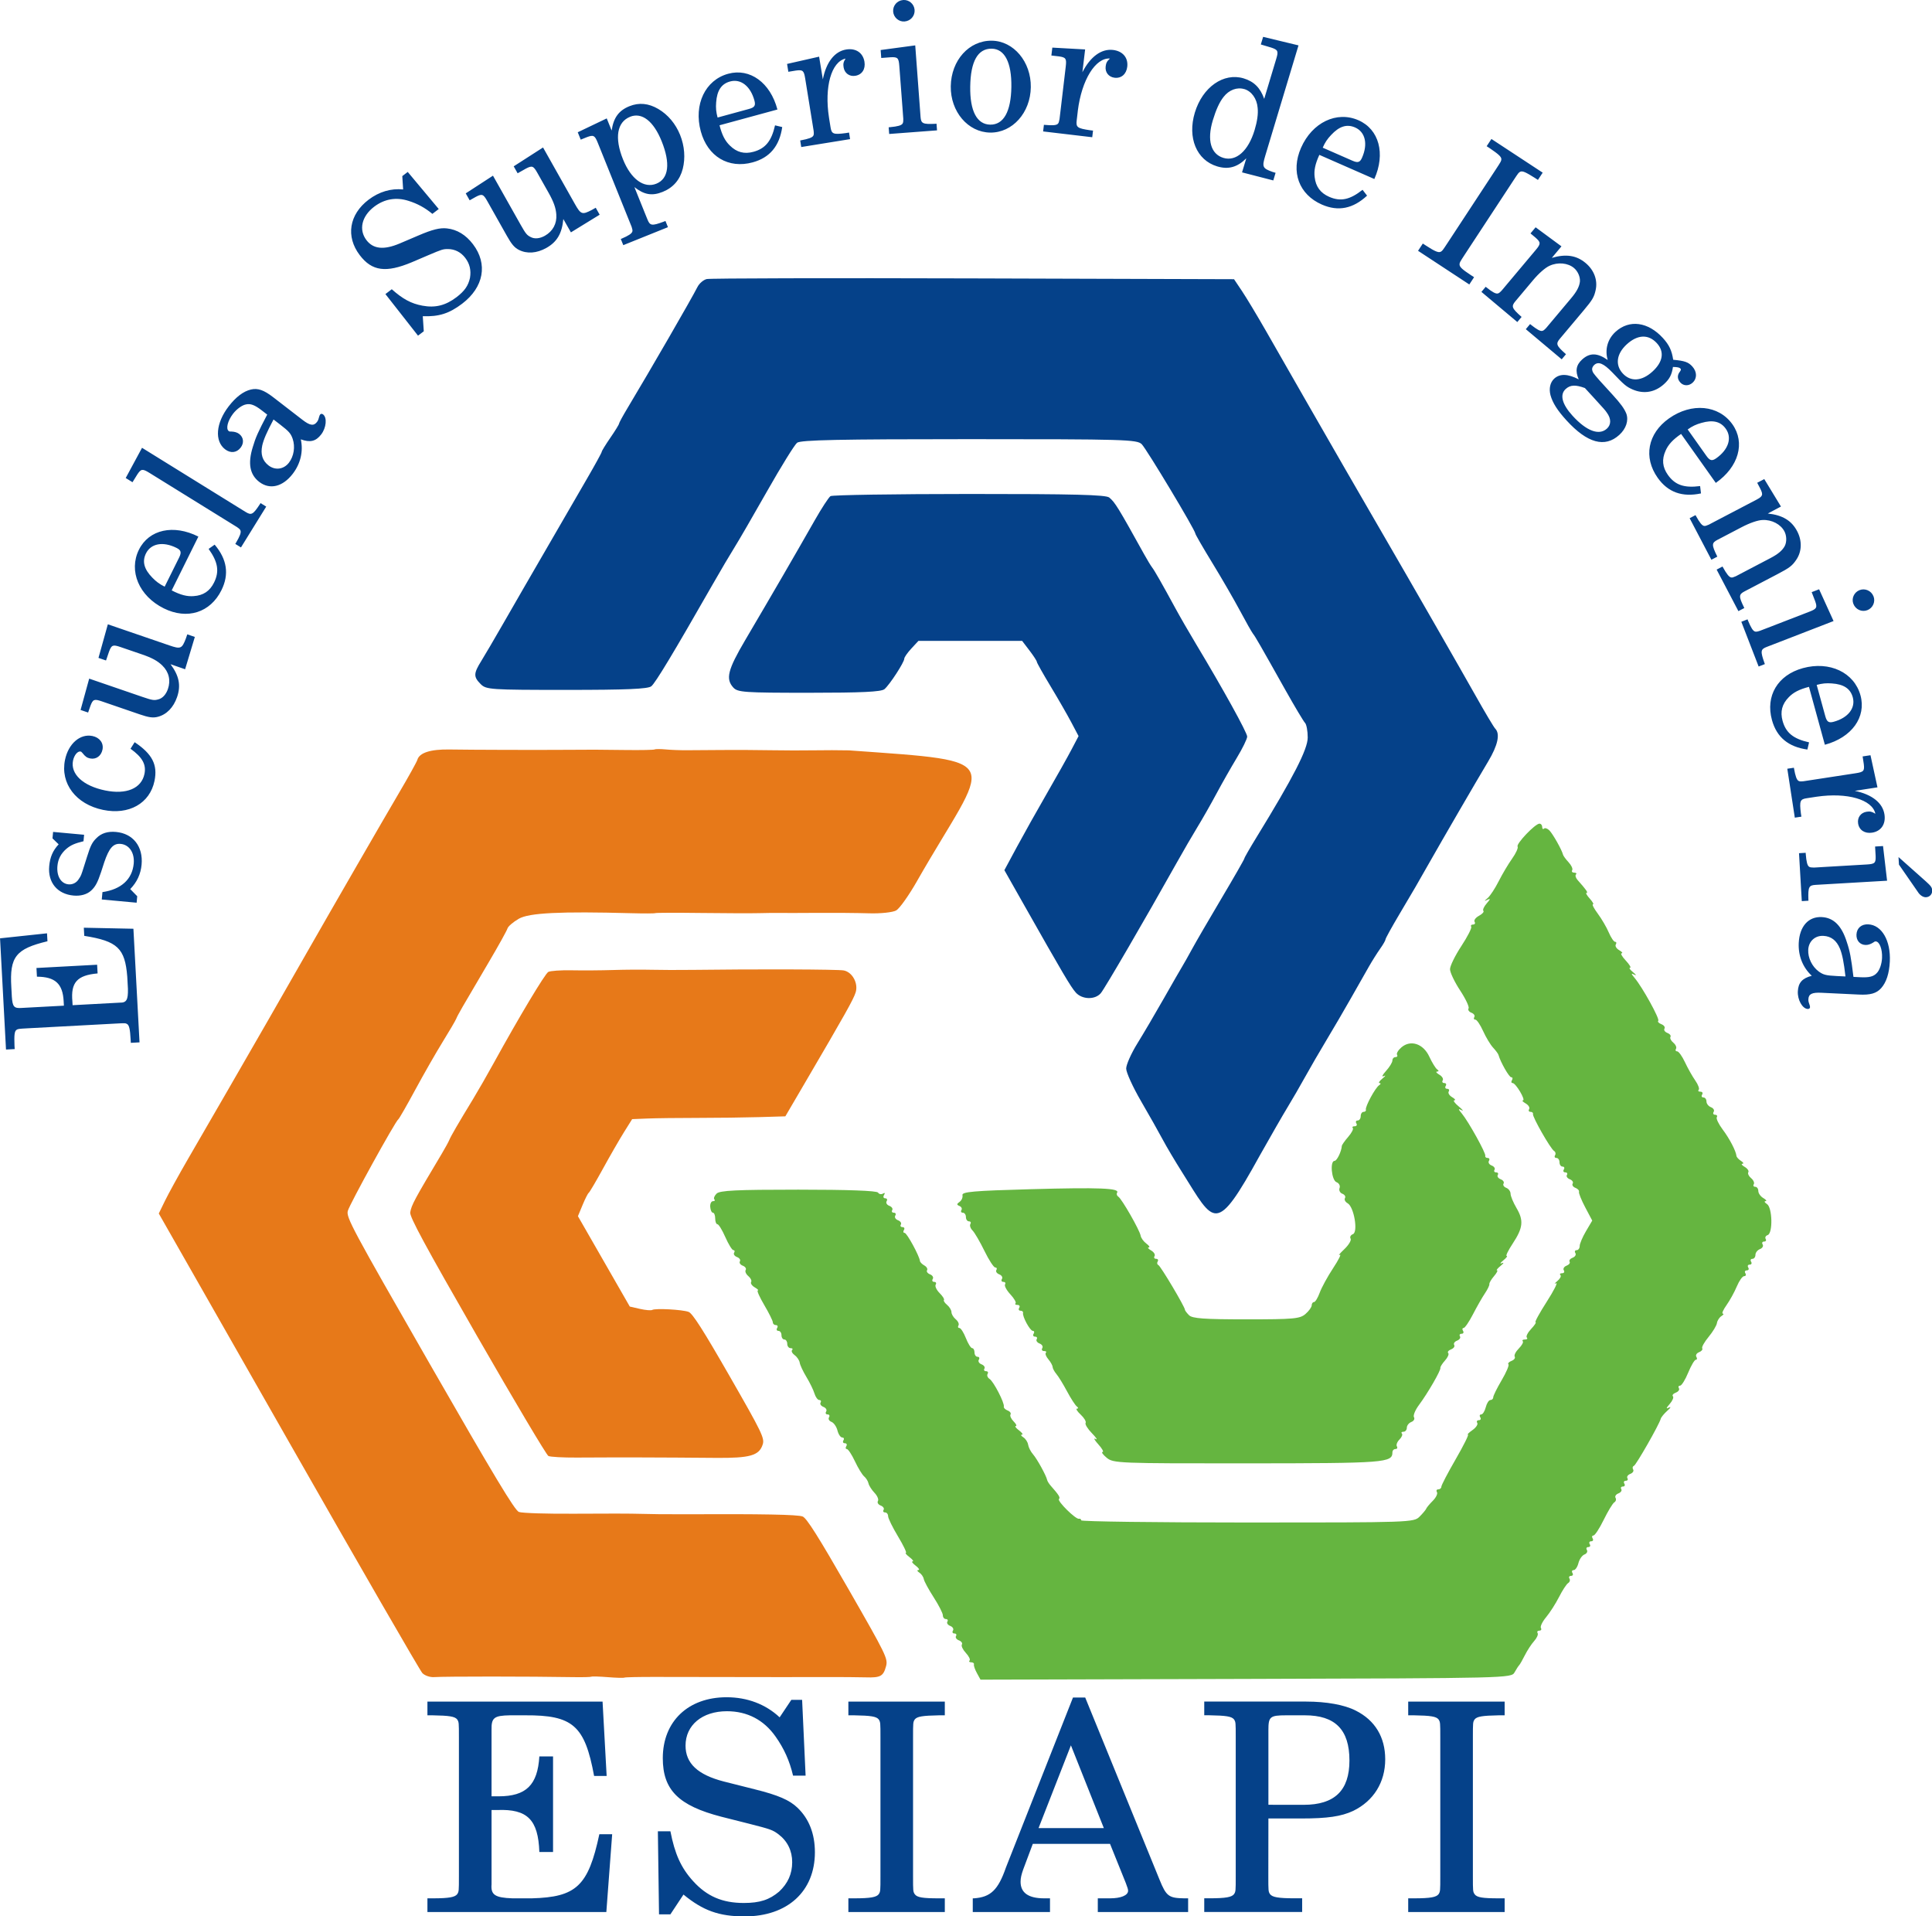 <?xml version="1.0" encoding="UTF-8" standalone="no"?>
<!-- Created with Inkscape (http://www.inkscape.org/) -->

<svg
   width="213.421mm"
   height="211.667mm"
   viewBox="0 0 213.421 211.667"
   version="1.1"
   id="svg1"
   xmlns="http://www.w3.org/2000/svg"
   xmlns:svg="http://www.w3.org/2000/svg">
  <defs
     id="defs1" />
  <g
     id="layer1"
     transform="translate(-173.831,-109.538)">
    <g
       id="g241"
       transform="matrix(4.386,0,0,4.386,-305.685,-269.075)">
      <g
         id="g2"
         transform="matrix(0.189,0,0,0.189,214.219,90.273)">
        <path
           d="m -397.419,135.344 c -0.936,-1.478 -2.115,-3.466 -2.62,-4.416 -0.505,-0.95 -1.806,-3.254 -2.89,-5.118 -1.084,-1.865 -1.971,-3.813 -1.971,-4.329 0,-0.516 0.666,-2.015 1.48,-3.33 0.814,-1.315 2.413,-4.032 3.552,-6.039 1.139,-2.006 2.244,-3.927 2.456,-4.268 0.211,-0.341 0.795,-1.378 1.298,-2.304 0.503,-0.926 2.274,-3.974 3.936,-6.772 1.662,-2.798 3.022,-5.171 3.022,-5.273 0,-0.102 0.718,-1.355 1.595,-2.784 4.949,-8.062 6.853,-11.77 6.853,-13.343 0,-0.87 -0.162,-1.746 -0.36,-1.947 -0.198,-0.201 -1.379,-2.179 -2.624,-4.397 -3.462,-6.164 -3.985,-7.073 -4.312,-7.488 -0.166,-0.211 -0.949,-1.594 -1.738,-3.072 -0.789,-1.478 -2.449,-4.346 -3.689,-6.371 -1.239,-2.026 -2.253,-3.782 -2.253,-3.903 0,-0.434 -6.489,-11.245 -7.144,-11.902 -0.623,-0.625 -2.244,-0.672 -22.994,-0.672 -17.277,0 -22.461,0.108 -22.933,0.48 -0.335,0.264 -2.128,3.158 -3.985,6.432 -1.856,3.274 -3.818,6.656 -4.359,7.516 -0.542,0.86 -1.849,3.075 -2.905,4.924 -5.248,9.184 -7.632,13.14 -8.182,13.577 -0.451,0.358 -3.319,0.48 -11.283,0.48 -10.167,0 -10.715,-0.037 -11.447,-0.768 -0.972,-0.972 -0.962,-1.411 0.069,-3.072 0.459,-0.739 1.776,-2.986 2.927,-4.992 1.151,-2.006 2.395,-4.166 2.764,-4.8 0.369,-0.634 1.97,-3.398 3.558,-6.144 1.588,-2.746 3.77,-6.512 4.848,-8.37 1.079,-1.858 1.961,-3.468 1.961,-3.579 0,-0.111 0.518,-0.955 1.152,-1.876 0.634,-0.921 1.152,-1.761 1.152,-1.868 0,-0.106 0.499,-1.026 1.11,-2.043 3.085,-5.141 8.605,-14.696 9.338,-16.163 0.24,-0.48 0.795,-0.96 1.234,-1.066 0.439,-0.106 16.43,-0.145 35.536,-0.087 l 34.737,0.106 1.05,1.564 c 0.578,0.86 2.033,3.279 3.234,5.376 1.201,2.097 3.568,6.232 5.26,9.188 1.692,2.957 4.076,7.104 5.299,9.216 1.222,2.112 2.722,4.704 3.332,5.76 0.61,1.056 1.461,2.525 1.89,3.264 3.457,5.953 10.272,17.826 12.123,21.12 1.246,2.218 2.426,4.196 2.621,4.397 0.679,0.695 0.35,2.218 -0.945,4.377 -1.514,2.525 -6.062,10.354 -7.953,13.69 -1.657,2.922 -1.713,3.019 -3.898,6.701 -1.003,1.69 -1.824,3.18 -1.824,3.311 0,0.131 -0.325,0.696 -0.723,1.257 -0.398,0.561 -1.067,1.624 -1.488,2.363 -0.421,0.739 -1.501,2.64 -2.401,4.224 -0.899,1.584 -2.363,4.09 -3.252,5.568 -0.889,1.478 -2.17,3.686 -2.846,4.907 -0.676,1.22 -1.726,3.035 -2.334,4.032 -0.608,0.997 -2.271,3.887 -3.696,6.421 -5.919,10.74 -6.049,9.11 -10.338,2.304 z m -14.192,-23.989 c -0.663,-0.732 -1.717,-2.518 -7.028,-11.904 l -2.493,-4.405 1.66,-3.083 c 0.913,-1.696 2.708,-4.897 3.989,-7.115 1.281,-2.218 2.758,-4.85 3.283,-5.849 l 0.955,-1.817 -0.956,-1.811 c -0.526,-0.996 -1.776,-3.172 -2.78,-4.835 -1.003,-1.663 -1.824,-3.124 -1.824,-3.247 0,-0.123 -0.441,-0.801 -0.98,-1.508 l -0.98,-1.284 h -13.822 l -0.942,1.016 c -0.518,0.559 -0.942,1.167 -0.942,1.352 0,0.481 -1.96,3.493 -2.643,4.064 -0.426,0.355 -3.032,0.48 -10.042,0.48 -8.684,0 -9.52,-0.058 -10.103,-0.702 -1.04,-1.149 -0.735,-2.363 1.581,-6.299 3.927,-6.672 6.364,-10.872 9.308,-16.038 0.903,-1.584 1.832,-3.007 2.066,-3.162 0.234,-0.155 8.557,-0.285 18.496,-0.288 13.898,-0.005 18.205,0.105 18.651,0.474 0.767,0.634 1.176,1.3 4.663,7.584 0.41,0.739 0.882,1.517 1.048,1.728 0.32,0.407 1.326,2.17 3.114,5.461 0.599,1.103 1.846,3.263 2.771,4.8 3.537,5.878 6.787,11.758 6.787,12.28 0,0.299 -0.62,1.571 -1.379,2.825 -0.758,1.255 -1.98,3.405 -2.715,4.777 -0.735,1.373 -1.865,3.36 -2.512,4.416 -0.647,1.056 -1.902,3.216 -2.789,4.8 -4.2,7.5 -9.598,16.771 -10.116,17.376 -0.769,0.897 -2.479,0.853 -3.328,-0.085 z"
           fill="#054189"
           stroke-width="0.384"
           id="path5-2"
           style="stroke-linecap:square;stroke-miterlimit:10" />
        <path
           d="m -432.779,96.514 c -1.073,1.883 -2.316,3.635 -2.764,3.895 -0.447,0.26 -2.078,0.433 -3.624,0.385 -1.546,-0.048 -4.698,-0.074 -7.006,-0.057 -2.307,0.017 -4.523,0.02 -4.924,0.007 -0.401,-0.013 -1.591,4e-5 -2.644,0.028 -1.054,0.028 -4.578,0.018 -7.832,-0.023 -3.254,-0.041 -5.989,-0.032 -6.078,0.02 -0.088,0.051 -1.532,0.056 -3.209,0.011 -9.456,-0.256 -13.619,-0.05 -14.982,0.741 -0.754,0.438 -1.431,1.02 -1.506,1.293 -0.075,0.273 -1.198,2.297 -2.496,4.498 -3.607,6.117 -4.133,7.03 -4.329,7.523 -0.1,0.251 -0.906,1.628 -1.792,3.059 -0.885,1.431 -2.539,4.32 -3.673,6.418 -1.135,2.099 -2.149,3.865 -2.253,3.926 -0.376,0.218 -6.494,11.31 -6.735,12.211 -0.23,0.857 0.54,2.293 10.915,20.371 8.639,15.053 11.325,19.514 11.882,19.739 0.396,0.159 3.799,0.266 7.562,0.236 3.763,-0.03 7.673,-0.022 8.688,0.018 1.016,0.039 3.588,0.064 5.716,0.054 10.577,-0.048 15.196,0.04 15.849,0.299 0.535,0.213 2.075,2.65 6.057,9.589 5.083,8.857 5.326,9.354 5.058,10.359 -0.356,1.336 -0.741,1.548 -2.695,1.485 -0.87,-0.028 -3.474,-0.046 -5.787,-0.039 -2.313,0.007 -4.806,0.009 -5.539,0.007 -0.733,-0.003 -3.928,-0.007 -7.1,-0.01 -3.172,-0.002 -7.524,-0.009 -9.672,-0.014 -2.148,-0.005 -3.984,0.036 -4.08,0.091 -0.096,0.056 -1.086,0.029 -2.2,-0.06 -1.114,-0.089 -2.101,-0.118 -2.193,-0.064 -0.092,0.053 -1.138,0.081 -2.324,0.061 -5.994,-0.102 -17.03,-0.105 -18.666,-0.005 -0.536,0.033 -1.229,-0.21 -1.54,-0.539 -0.311,-0.329 -8.34,-14.241 -17.843,-30.916 l -17.277,-30.317 0.829,-1.701 c 0.456,-0.936 1.823,-3.421 3.039,-5.522 1.215,-2.101 3.613,-6.243 5.327,-9.204 1.715,-2.961 4.114,-7.125 5.332,-9.252 1.218,-2.127 2.713,-4.738 3.322,-5.801 0.609,-1.063 1.456,-2.543 1.882,-3.288 3.427,-6.006 10.302,-17.916 12.229,-21.185 1.298,-2.201 2.421,-4.224 2.497,-4.495 0.263,-0.941 1.746,-1.42 4.263,-1.379 2.944,0.049 11.998,0.073 15.832,0.043 3.359,-0.026 3.47,-0.026 7.752,0.026 1.966,0.024 3.666,-0.011 3.779,-0.076 0.113,-0.066 0.766,-0.067 1.45,-0.002 0.684,0.065 1.94,0.113 2.791,0.108 0.851,-0.005 3.037,-0.02 4.858,-0.033 1.822,-0.013 4.723,10e-4 6.448,0.033 1.725,0.031 4.277,0.036 5.672,0.011 1.395,-0.025 3.491,-0.022 4.659,0.006 21.69,1.561 18.596,0.741 9.072,17.434 z m -8.178,14.835 c -0.303,0.946 -1.322,2.763 -6.795,12.11 l -2.568,4.387 -3.5,0.104 c -1.925,0.057 -5.595,0.104 -8.156,0.104 -2.561,-2.3e-4 -5.579,0.037 -6.707,0.082 l -2.051,0.083 -1.091,1.744 c -0.6,0.959 -1.859,3.143 -2.797,4.854 -0.939,1.711 -1.794,3.161 -1.9,3.223 -0.106,0.062 -0.474,0.787 -0.816,1.612 l -0.622,1.499 6.911,12.042 1.351,0.309 c 0.743,0.17 1.482,0.233 1.642,0.14 0.416,-0.242 4.005,-0.05 4.841,0.259 0.521,0.193 1.932,2.4 5.437,8.508 4.342,7.566 4.71,8.323 4.443,9.155 -0.475,1.484 -1.679,1.829 -6.246,1.791 -7.742,-0.065 -12.598,-0.076 -18.544,-0.042 -1.823,0.011 -3.52,-0.084 -3.772,-0.21 -0.251,-0.126 -4.525,-7.312 -9.497,-15.969 -6.954,-12.106 -9.011,-15.913 -8.915,-16.488 0.166,-0.987 0.538,-1.679 4.237,-7.877 0.435,-0.729 0.873,-1.531 0.973,-1.782 0.192,-0.484 1.217,-2.247 3.173,-5.46 0.655,-1.077 1.903,-3.25 2.771,-4.829 3.322,-6.039 6.789,-11.827 7.241,-12.09 0.259,-0.151 1.671,-0.25 3.136,-0.22 1.466,0.029 3.938,0.013 5.495,-0.038 1.556,-0.05 3.842,-0.065 5.08,-0.033 1.238,0.032 3.736,0.039 5.551,0.015 8.595,-0.113 19.323,-0.074 20.106,0.073 1.161,0.219 1.978,1.731 1.59,2.942 z"
           fill="#e77919"
           stroke-width="0.385"
           id="path6-7"
           style="stroke-linecap:square;stroke-miterlimit:10" />
        <path
           d="m -424.789,202.034 c -0.264,-0.476 -0.443,-0.996 -0.399,-1.154 0.045,-0.158 -0.12,-0.288 -0.366,-0.288 -0.246,0 -0.343,-0.105 -0.215,-0.233 0.128,-0.128 -0.096,-0.586 -0.499,-1.018 -0.402,-0.432 -0.64,-0.933 -0.528,-1.114 0.112,-0.181 -0.066,-0.432 -0.395,-0.558 -0.329,-0.126 -0.502,-0.384 -0.386,-0.573 0.117,-0.189 0.019,-0.344 -0.217,-0.344 -0.236,0 -0.322,-0.174 -0.19,-0.387 0.132,-0.213 -0.03,-0.49 -0.359,-0.616 -0.329,-0.126 -0.502,-0.384 -0.386,-0.573 0.117,-0.189 0.03,-0.344 -0.194,-0.344 -0.224,0 -0.407,-0.225 -0.407,-0.501 0,-0.275 -0.551,-1.355 -1.225,-2.4 -0.674,-1.045 -1.267,-2.141 -1.319,-2.437 -0.052,-0.296 -0.321,-0.682 -0.599,-0.858 -0.278,-0.176 -0.333,-0.329 -0.121,-0.339 0.211,-0.01 0.049,-0.272 -0.361,-0.582 -0.41,-0.31 -0.593,-0.564 -0.407,-0.564 0.186,0 0,-0.254 -0.407,-0.564 -0.41,-0.31 -0.628,-0.569 -0.485,-0.576 0.143,-0.007 -0.332,-0.996 -1.056,-2.198 -0.724,-1.202 -1.316,-2.412 -1.316,-2.688 0,-0.276 -0.183,-0.503 -0.407,-0.503 -0.224,0 -0.311,-0.155 -0.194,-0.344 0.117,-0.189 -0.057,-0.447 -0.386,-0.573 -0.329,-0.126 -0.494,-0.397 -0.368,-0.602 0.127,-0.205 -0.078,-0.696 -0.456,-1.091 -0.377,-0.395 -0.739,-0.963 -0.803,-1.262 -0.064,-0.299 -0.325,-0.717 -0.579,-0.928 -0.254,-0.211 -0.806,-1.116 -1.227,-2.012 -0.421,-0.895 -0.905,-1.63 -1.076,-1.632 -0.171,-0.002 -0.204,-0.177 -0.073,-0.388 0.131,-0.211 0.044,-0.384 -0.192,-0.384 -0.236,0 -0.323,-0.173 -0.192,-0.384 0.131,-0.211 0.058,-0.384 -0.162,-0.384 -0.22,0 -0.505,-0.419 -0.633,-0.932 -0.129,-0.513 -0.489,-1.03 -0.8,-1.149 -0.311,-0.119 -0.458,-0.391 -0.327,-0.604 0.132,-0.213 0.046,-0.387 -0.19,-0.387 -0.236,0 -0.322,-0.174 -0.19,-0.387 0.131,-0.213 -0.03,-0.49 -0.359,-0.616 -0.329,-0.126 -0.502,-0.384 -0.386,-0.573 0.117,-0.189 0.041,-0.344 -0.168,-0.344 -0.209,0 -0.499,-0.389 -0.642,-0.864 -0.144,-0.475 -0.626,-1.466 -1.073,-2.201 -0.446,-0.736 -0.849,-1.595 -0.895,-1.909 -0.046,-0.315 -0.35,-0.767 -0.675,-1.004 -0.325,-0.238 -0.479,-0.545 -0.341,-0.683 0.138,-0.138 0.048,-0.25 -0.198,-0.25 -0.246,0 -0.448,-0.259 -0.448,-0.576 0,-0.317 -0.173,-0.576 -0.384,-0.576 -0.211,0 -0.384,-0.259 -0.384,-0.576 0,-0.317 -0.183,-0.576 -0.407,-0.576 -0.224,0 -0.3,-0.173 -0.169,-0.384 0.131,-0.211 0.054,-0.384 -0.169,-0.384 -0.224,0 -0.407,-0.165 -0.407,-0.367 0,-0.202 -0.514,-1.239 -1.142,-2.304 -0.628,-1.065 -1.017,-1.942 -0.864,-1.949 0.153,-0.006 -0.028,-0.19 -0.402,-0.408 -0.374,-0.218 -0.592,-0.539 -0.484,-0.713 0.108,-0.174 -0.06,-0.529 -0.372,-0.788 -0.312,-0.259 -0.472,-0.625 -0.355,-0.814 0.117,-0.189 -0.057,-0.446 -0.386,-0.573 -0.329,-0.126 -0.502,-0.385 -0.384,-0.576 0.118,-0.191 -0.055,-0.45 -0.384,-0.576 -0.329,-0.126 -0.502,-0.384 -0.386,-0.573 0.117,-0.189 0.073,-0.345 -0.098,-0.347 -0.171,-0.002 -0.652,-0.78 -1.069,-1.728 -0.417,-0.948 -0.892,-1.724 -1.056,-1.724 -0.164,0 -0.298,-0.346 -0.298,-0.768 0,-0.422 -0.136,-0.768 -0.302,-0.768 -0.166,0 -0.328,-0.346 -0.36,-0.768 -0.032,-0.422 0.133,-0.768 0.366,-0.768 0.233,0 0.317,-0.107 0.186,-0.238 -0.131,-0.131 0,-0.476 0.293,-0.768 0.425,-0.425 2.592,-0.53 10.903,-0.53 6.612,0 10.46,0.141 10.614,0.39 0.133,0.215 0.429,0.274 0.658,0.133 0.249,-0.154 0.306,-0.079 0.143,0.186 -0.151,0.244 -0.081,0.443 0.155,0.443 0.236,0 0.322,0.174 0.19,0.387 -0.131,0.213 0.03,0.49 0.359,0.616 0.329,0.126 0.502,0.384 0.386,0.573 -0.117,0.189 -0.019,0.344 0.217,0.344 0.236,0 0.322,0.174 0.19,0.387 -0.131,0.213 0.03,0.49 0.359,0.616 0.329,0.126 0.502,0.384 0.386,0.573 -0.117,0.189 -0.019,0.344 0.217,0.344 0.236,0 0.323,0.173 0.192,0.384 -0.131,0.211 -0.089,0.384 0.093,0.384 0.299,0 1.967,3.06 2.042,3.746 0.017,0.157 0.282,0.426 0.588,0.598 0.306,0.171 0.468,0.456 0.359,0.632 -0.109,0.176 0.071,0.423 0.4,0.55 0.329,0.126 0.491,0.404 0.359,0.616 -0.132,0.213 -0.046,0.387 0.19,0.387 0.236,0 0.326,0.167 0.201,0.37 -0.126,0.203 0.109,0.707 0.521,1.12 0.412,0.413 0.674,0.826 0.581,0.919 -0.093,0.093 0.094,0.388 0.416,0.655 0.322,0.267 0.585,0.703 0.585,0.968 0,0.265 0.257,0.696 0.572,0.956 0.314,0.261 0.477,0.628 0.361,0.815 -0.116,0.187 -0.06,0.34 0.124,0.34 0.184,0 0.572,0.605 0.862,1.344 0.29,0.739 0.668,1.344 0.84,1.344 0.172,0 0.312,0.259 0.312,0.576 0,0.317 0.183,0.576 0.407,0.576 0.224,0 0.299,0.174 0.168,0.387 -0.132,0.213 0.03,0.49 0.359,0.616 0.329,0.126 0.502,0.384 0.386,0.573 -0.117,0.189 -0.019,0.344 0.217,0.344 0.236,0 0.329,0.162 0.207,0.36 -0.122,0.198 0,0.501 0.265,0.672 0.537,0.343 2.013,3.207 1.898,3.682 -0.04,0.164 0.187,0.398 0.505,0.52 0.318,0.122 0.49,0.362 0.384,0.534 -0.106,0.172 0.08,0.586 0.414,0.92 0.334,0.334 0.465,0.612 0.291,0.619 -0.173,0.007 0.02,0.266 0.43,0.576 0.41,0.31 0.583,0.566 0.384,0.57 -0.199,0.003 -0.114,0.162 0.188,0.353 0.302,0.191 0.591,0.636 0.643,0.988 0.052,0.352 0.345,0.928 0.653,1.279 0.542,0.62 1.757,2.828 1.88,3.418 0.033,0.161 0.246,0.502 0.472,0.759 1.107,1.256 1.308,1.581 1.104,1.785 -0.264,0.264 2.252,2.743 2.668,2.628 0.158,-0.044 0.288,0.05 0.288,0.208 0,0.158 9.971,0.288 22.158,0.288 21.811,0 22.171,-0.012 22.944,-0.785 0.432,-0.432 0.829,-0.907 0.882,-1.056 0.053,-0.149 0.448,-0.622 0.878,-1.053 0.43,-0.43 0.679,-0.949 0.553,-1.152 -0.126,-0.203 -0.046,-0.37 0.178,-0.37 0.224,0 0.407,-0.159 0.407,-0.354 0,-0.195 0.856,-1.836 1.903,-3.648 1.046,-1.812 1.786,-3.294 1.643,-3.294 -0.143,0 0.127,-0.271 0.6,-0.602 0.473,-0.331 0.76,-0.763 0.639,-0.96 -0.121,-0.197 -0.028,-0.358 0.208,-0.358 0.236,0 0.323,-0.173 0.192,-0.384 -0.131,-0.211 -0.073,-0.384 0.128,-0.384 0.201,0 0.473,-0.432 0.606,-0.96 0.133,-0.528 0.41,-0.96 0.618,-0.96 0.207,0 0.377,-0.165 0.377,-0.367 0,-0.202 0.505,-1.223 1.122,-2.27 0.617,-1.047 1.024,-2.001 0.905,-2.12 -0.119,-0.119 0.066,-0.326 0.412,-0.458 0.346,-0.133 0.537,-0.39 0.425,-0.571 -0.112,-0.181 0.134,-0.667 0.546,-1.08 0.412,-0.413 0.649,-0.851 0.526,-0.974 -0.123,-0.123 0.01,-0.224 0.288,-0.224 0.282,0 0.395,-0.117 0.253,-0.26 -0.143,-0.143 0.118,-0.661 0.579,-1.152 0.461,-0.491 0.723,-0.892 0.582,-0.892 -0.141,0 0.529,-1.225 1.489,-2.723 0.96,-1.498 1.52,-2.608 1.246,-2.467 -0.275,0.14 -0.2,0.01 0.166,-0.291 0.366,-0.301 0.553,-0.659 0.416,-0.796 -0.138,-0.138 -0.038,-0.25 0.221,-0.25 0.259,0 0.363,-0.174 0.232,-0.387 -0.132,-0.213 0.03,-0.49 0.359,-0.616 0.329,-0.126 0.514,-0.366 0.411,-0.533 -0.103,-0.167 0.082,-0.407 0.41,-0.533 0.329,-0.126 0.491,-0.404 0.359,-0.616 -0.132,-0.213 -0.056,-0.387 0.168,-0.387 0.224,0 0.407,-0.249 0.407,-0.554 0,-0.305 0.376,-1.192 0.836,-1.971 l 0.836,-1.417 -0.932,-1.762 c -0.513,-0.969 -0.887,-1.901 -0.833,-2.071 0.055,-0.17 -0.16,-0.409 -0.478,-0.531 -0.318,-0.122 -0.481,-0.377 -0.363,-0.568 0.118,-0.191 -0.055,-0.45 -0.384,-0.576 -0.329,-0.126 -0.502,-0.384 -0.386,-0.573 0.117,-0.189 0.019,-0.344 -0.217,-0.344 -0.236,0 -0.323,-0.173 -0.192,-0.384 0.131,-0.211 0.054,-0.384 -0.169,-0.384 -0.224,0 -0.407,-0.259 -0.407,-0.576 0,-0.317 -0.183,-0.576 -0.407,-0.576 -0.224,0 -0.307,-0.161 -0.186,-0.357 0.121,-0.197 0.062,-0.456 -0.133,-0.576 -0.475,-0.293 -2.909,-4.558 -2.809,-4.923 0.043,-0.158 -0.105,-0.288 -0.328,-0.288 -0.224,0 -0.306,-0.162 -0.184,-0.36 0.122,-0.198 -0.083,-0.539 -0.457,-0.756 -0.374,-0.218 -0.541,-0.401 -0.37,-0.408 0.409,-0.015 -0.957,-2.316 -1.375,-2.316 -0.178,0 -0.217,-0.173 -0.087,-0.384 0.131,-0.211 0.086,-0.384 -0.098,-0.384 -0.281,0 -1.431,-2.015 -1.699,-2.978 -0.044,-0.157 -0.369,-0.597 -0.723,-0.977 -0.354,-0.38 -0.952,-1.374 -1.328,-2.208 -0.376,-0.834 -0.841,-1.517 -1.032,-1.517 -0.192,0 -0.253,-0.155 -0.136,-0.344 0.117,-0.189 -0.057,-0.447 -0.386,-0.573 -0.329,-0.126 -0.5,-0.388 -0.381,-0.581 0.119,-0.193 -0.388,-1.271 -1.128,-2.394 -0.74,-1.123 -1.345,-2.396 -1.345,-2.827 0,-0.432 0.677,-1.815 1.504,-3.073 0.827,-1.258 1.422,-2.421 1.321,-2.584 -0.101,-0.163 0.01,-0.296 0.246,-0.296 0.236,0 0.328,-0.164 0.204,-0.365 -0.124,-0.201 0.14,-0.56 0.586,-0.799 0.446,-0.239 0.71,-0.536 0.586,-0.66 -0.124,-0.124 0.077,-0.572 0.447,-0.995 0.498,-0.57 0.523,-0.695 0.097,-0.483 -0.472,0.235 -0.468,0.194 0.022,-0.222 0.329,-0.28 0.991,-1.286 1.47,-2.236 0.48,-0.95 1.288,-2.311 1.795,-3.023 0.508,-0.712 0.836,-1.437 0.729,-1.61 -0.222,-0.359 2.343,-3.047 2.908,-3.047 0.204,0 0.371,0.202 0.371,0.448 0,0.246 0.107,0.341 0.238,0.21 0.131,-0.131 0.454,-0.021 0.718,0.243 0.462,0.462 1.677,2.619 1.814,3.223 0.037,0.161 0.373,0.621 0.747,1.022 0.374,0.402 0.59,0.877 0.479,1.056 -0.111,0.179 0.01,0.326 0.269,0.326 0.259,0 0.364,0.107 0.233,0.238 -0.131,0.131 -0.03,0.47 0.224,0.755 1.142,1.279 1.433,1.696 1.185,1.696 -0.147,0 0.046,0.346 0.428,0.768 0.382,0.422 0.573,0.768 0.424,0.768 -0.149,0 0.145,0.562 0.654,1.248 0.509,0.686 1.165,1.81 1.457,2.496 0.293,0.686 0.673,1.248 0.845,1.248 0.172,0 0.213,0.162 0.09,0.36 -0.122,0.198 0.083,0.539 0.457,0.756 0.374,0.218 0.52,0.401 0.325,0.408 -0.195,0.006 0.051,0.444 0.547,0.972 0.496,0.528 0.752,0.96 0.57,0.96 -0.183,0 0,0.272 0.413,0.604 0.41,0.332 0.486,0.476 0.169,0.318 -0.475,-0.236 -0.468,-0.157 0.041,0.452 1.041,1.245 3.365,5.459 3.136,5.688 -0.119,0.119 0.067,0.324 0.413,0.457 0.346,0.133 0.532,0.397 0.415,0.588 -0.118,0.191 0.055,0.45 0.384,0.576 0.329,0.126 0.515,0.365 0.413,0.53 -0.102,0.165 0.07,0.512 0.382,0.771 0.312,0.259 0.473,0.624 0.357,0.812 -0.116,0.187 -0.047,0.34 0.152,0.34 0.2,0 0.666,0.648 1.037,1.44 0.37,0.792 0.99,1.891 1.376,2.443 0.387,0.552 0.593,1.113 0.458,1.248 -0.135,0.135 -0.033,0.245 0.226,0.245 0.259,0 0.364,0.173 0.233,0.384 -0.131,0.211 -0.054,0.384 0.169,0.384 0.224,0 0.407,0.241 0.407,0.535 0,0.294 0.27,0.639 0.6,0.765 0.33,0.127 0.493,0.404 0.361,0.617 -0.132,0.213 -0.046,0.387 0.19,0.387 0.236,0 0.339,0.147 0.227,0.327 -0.111,0.18 0.239,0.914 0.778,1.632 0.923,1.229 1.77,2.851 1.842,3.527 0.018,0.166 0.291,0.466 0.608,0.666 0.317,0.2 0.403,0.372 0.192,0.382 -0.211,0.01 -0.078,0.196 0.296,0.413 0.374,0.218 0.592,0.539 0.484,0.713 -0.108,0.174 0.06,0.529 0.372,0.788 0.312,0.259 0.473,0.624 0.357,0.812 -0.116,0.187 -0.028,0.34 0.196,0.34 0.224,0 0.407,0.251 0.407,0.557 0,0.306 0.302,0.733 0.672,0.948 0.37,0.215 0.499,0.399 0.288,0.409 -0.211,0.01 -0.125,0.181 0.192,0.382 0.727,0.46 0.805,3.9 0.094,4.137 -0.265,0.088 -0.385,0.319 -0.265,0.512 0.119,0.193 0.024,0.351 -0.212,0.351 -0.236,0 -0.322,0.174 -0.19,0.387 0.131,0.213 -0.031,0.49 -0.361,0.617 -0.33,0.127 -0.6,0.471 -0.6,0.765 0,0.294 -0.183,0.535 -0.407,0.535 -0.224,0 -0.3,0.173 -0.169,0.384 0.131,0.211 0.044,0.384 -0.192,0.384 -0.236,0 -0.323,0.173 -0.192,0.384 0.131,0.211 0.044,0.384 -0.192,0.384 -0.236,0 -0.323,0.173 -0.192,0.384 0.131,0.211 0.057,0.384 -0.164,0.384 -0.221,0 -0.658,0.615 -0.972,1.366 -0.314,0.751 -0.933,1.875 -1.375,2.496 -0.442,0.621 -0.663,1.132 -0.49,1.136 0.173,0.003 0.087,0.15 -0.191,0.326 -0.278,0.176 -0.546,0.594 -0.595,0.928 -0.049,0.334 -0.55,1.164 -1.113,1.844 -0.563,0.68 -0.945,1.365 -0.848,1.522 0.097,0.157 -0.093,0.389 -0.421,0.515 -0.329,0.126 -0.491,0.404 -0.359,0.616 0.132,0.213 0.099,0.387 -0.072,0.388 -0.171,7.7e-4 -0.63,0.778 -1.021,1.728 -0.391,0.95 -0.876,1.727 -1.079,1.727 -0.203,0 -0.273,0.155 -0.156,0.344 0.117,0.189 -0.071,0.452 -0.416,0.585 -0.346,0.133 -0.517,0.353 -0.381,0.489 0.136,0.136 -0.055,0.594 -0.425,1.017 -0.498,0.569 -0.523,0.695 -0.097,0.482 0.317,-0.158 0.221,0.028 -0.212,0.414 -0.433,0.386 -0.834,0.874 -0.89,1.085 -0.205,0.772 -3.273,6.148 -3.579,6.273 -0.174,0.071 -0.217,0.288 -0.097,0.483 0.12,0.195 -0.05,0.457 -0.379,0.583 -0.329,0.126 -0.502,0.384 -0.386,0.573 0.117,0.189 0.019,0.344 -0.217,0.344 -0.236,0 -0.323,0.173 -0.192,0.384 0.131,0.211 0.044,0.384 -0.192,0.384 -0.236,0 -0.334,0.155 -0.217,0.344 0.117,0.189 -0.057,0.447 -0.386,0.573 -0.329,0.126 -0.498,0.392 -0.376,0.59 0.122,0.198 0.047,0.468 -0.167,0.601 -0.214,0.132 -0.85,1.181 -1.413,2.33 -0.563,1.149 -1.178,2.09 -1.368,2.09 -0.189,0 -0.238,0.173 -0.107,0.384 0.131,0.211 0.044,0.384 -0.192,0.384 -0.236,0 -0.323,0.173 -0.192,0.384 0.131,0.211 0.044,0.384 -0.192,0.384 -0.236,0 -0.322,0.174 -0.19,0.387 0.132,0.213 -0.016,0.484 -0.327,0.604 -0.311,0.119 -0.671,0.637 -0.8,1.149 -0.129,0.513 -0.414,0.932 -0.633,0.932 -0.22,0 -0.293,0.173 -0.162,0.384 0.131,0.211 0.044,0.384 -0.192,0.384 -0.236,0 -0.33,0.161 -0.208,0.357 0.121,0.197 0.043,0.468 -0.175,0.602 -0.218,0.135 -0.762,0.967 -1.211,1.851 -0.448,0.883 -1.224,2.096 -1.725,2.695 -0.501,0.599 -0.812,1.247 -0.693,1.44 0.119,0.193 0.024,0.351 -0.212,0.351 -0.236,0 -0.339,0.147 -0.228,0.326 0.111,0.179 -0.095,0.654 -0.457,1.056 -0.362,0.402 -0.918,1.249 -1.234,1.882 -0.317,0.634 -0.662,1.238 -0.768,1.344 -0.106,0.106 -0.384,0.538 -0.619,0.96 -0.42,0.758 -0.875,0.769 -35.793,0.866 l -35.368,0.098 z m 17.294,-28.693 c -0.499,-0.415 -0.747,-0.761 -0.552,-0.768 0.195,-0.007 -0.064,-0.473 -0.576,-1.035 -0.512,-0.562 -0.672,-0.878 -0.355,-0.702 0.317,0.176 0.103,-0.162 -0.474,-0.752 -0.578,-0.59 -0.962,-1.214 -0.856,-1.387 0.107,-0.173 -0.188,-0.671 -0.654,-1.106 -0.467,-0.435 -0.687,-0.794 -0.488,-0.797 0.204,-0.003 0.194,-0.128 -0.023,-0.288 -0.211,-0.155 -0.798,-1.06 -1.305,-2.01 -0.506,-0.95 -1.142,-1.987 -1.413,-2.304 -0.27,-0.317 -0.502,-0.749 -0.516,-0.96 -0.013,-0.211 -0.271,-0.672 -0.572,-1.024 -0.301,-0.352 -0.447,-0.741 -0.323,-0.864 0.123,-0.123 0.013,-0.224 -0.246,-0.224 -0.259,0 -0.363,-0.174 -0.232,-0.387 0.131,-0.213 -0.03,-0.49 -0.359,-0.616 -0.329,-0.126 -0.502,-0.384 -0.386,-0.573 0.117,-0.189 0.019,-0.344 -0.217,-0.344 -0.236,0 -0.323,-0.173 -0.192,-0.384 0.131,-0.211 0.082,-0.384 -0.108,-0.384 -0.37,0 -1.414,-1.922 -1.303,-2.4 0.037,-0.158 -0.116,-0.288 -0.34,-0.288 -0.224,0 -0.3,-0.173 -0.169,-0.384 0.131,-0.211 0.025,-0.384 -0.233,-0.384 -0.259,0 -0.374,-0.097 -0.255,-0.216 0.119,-0.119 -0.195,-0.659 -0.697,-1.2 -0.502,-0.542 -0.819,-1.136 -0.705,-1.32 0.114,-0.185 0.014,-0.336 -0.222,-0.336 -0.236,0 -0.322,-0.174 -0.19,-0.387 0.131,-0.213 -0.03,-0.49 -0.359,-0.616 -0.329,-0.126 -0.502,-0.384 -0.386,-0.573 0.117,-0.189 0.05,-0.344 -0.149,-0.344 -0.199,0 -0.847,-0.994 -1.439,-2.208 -0.593,-1.214 -1.306,-2.438 -1.585,-2.719 -0.279,-0.281 -0.409,-0.67 -0.289,-0.864 0.12,-0.194 0.035,-0.353 -0.188,-0.353 -0.224,0 -0.407,-0.259 -0.407,-0.576 0,-0.317 -0.183,-0.576 -0.407,-0.576 -0.224,0 -0.309,-0.158 -0.19,-0.351 0.119,-0.193 0,-0.439 -0.265,-0.547 -0.382,-0.155 -0.379,-0.269 0.018,-0.548 0.275,-0.194 0.448,-0.596 0.384,-0.893 -0.096,-0.448 1.467,-0.584 9.1,-0.794 9.162,-0.251 11.883,-0.143 11.51,0.461 -0.107,0.173 -0.036,0.414 0.159,0.534 0.459,0.283 2.851,4.463 2.976,5.2 0.053,0.311 0.398,0.786 0.767,1.056 0.369,0.27 0.508,0.496 0.309,0.502 -0.199,0.006 -0.055,0.19 0.319,0.408 0.374,0.218 0.58,0.558 0.457,0.756 -0.122,0.198 -0.03,0.36 0.207,0.36 0.236,0 0.332,0.158 0.212,0.351 -0.119,0.193 -0.078,0.409 0.091,0.48 0.298,0.124 3.537,5.573 3.537,5.95 0,0.102 0.247,0.433 0.549,0.734 0.436,0.436 2.004,0.549 7.621,0.549 6.354,0 7.157,-0.073 7.899,-0.717 0.455,-0.394 0.827,-0.913 0.827,-1.152 0,-0.239 0.138,-0.435 0.307,-0.435 0.169,0 0.511,-0.562 0.76,-1.248 0.249,-0.686 1.056,-2.162 1.793,-3.279 0.737,-1.117 1.129,-1.91 0.872,-1.761 -0.257,0.149 0.017,-0.191 0.61,-0.754 0.593,-0.563 0.971,-1.198 0.84,-1.409 -0.131,-0.212 0.01,-0.479 0.309,-0.595 0.719,-0.276 0.144,-3.641 -0.702,-4.115 -0.319,-0.179 -0.479,-0.488 -0.356,-0.688 0.123,-0.2 -0.035,-0.463 -0.352,-0.584 -0.317,-0.122 -0.483,-0.465 -0.368,-0.762 0.114,-0.298 -0.07,-0.647 -0.408,-0.777 -0.665,-0.255 -0.9,-2.842 -0.258,-2.842 0.311,0 0.912,-1.233 0.967,-1.985 0.01,-0.141 0.394,-0.688 0.852,-1.215 0.458,-0.527 0.732,-1.059 0.608,-1.183 -0.124,-0.124 -0.013,-0.225 0.246,-0.225 0.259,0 0.364,-0.173 0.233,-0.384 -0.131,-0.211 -0.054,-0.384 0.169,-0.384 0.224,0 0.407,-0.259 0.407,-0.576 0,-0.317 0.173,-0.576 0.384,-0.576 0.211,0 0.348,-0.13 0.305,-0.288 -0.111,-0.405 1.25,-2.918 1.764,-3.258 0.234,-0.155 0.264,-0.285 0.065,-0.288 -0.199,-0.003 -0.026,-0.278 0.384,-0.61 0.41,-0.332 0.486,-0.477 0.169,-0.322 -0.317,0.155 -0.187,-0.145 0.288,-0.668 0.475,-0.523 0.864,-1.155 0.864,-1.406 0,-0.25 0.183,-0.455 0.407,-0.455 0.224,0 0.319,-0.142 0.212,-0.316 -0.107,-0.174 0.156,-0.616 0.585,-0.984 1.228,-1.052 2.918,-0.489 3.716,1.239 0.357,0.772 0.822,1.531 1.033,1.687 0.256,0.188 0.256,0.288 0,0.3 -0.211,0.01 -0.078,0.196 0.296,0.413 0.374,0.218 0.58,0.558 0.457,0.756 -0.122,0.198 -0.03,0.36 0.207,0.36 0.236,0 0.323,0.173 0.192,0.384 -0.131,0.211 -0.044,0.384 0.192,0.384 0.236,0 0.329,0.162 0.207,0.36 -0.122,0.198 0.083,0.539 0.457,0.756 0.374,0.218 0.507,0.405 0.296,0.416 -0.211,0.011 0.048,0.377 0.576,0.813 0.528,0.436 0.701,0.662 0.384,0.501 -0.479,-0.242 -0.473,-0.167 0.036,0.447 0.887,1.069 3.232,5.295 3.126,5.634 -0.05,0.158 0.093,0.288 0.317,0.288 0.224,0 0.299,0.174 0.168,0.387 -0.132,0.213 0.03,0.49 0.359,0.616 0.329,0.126 0.502,0.384 0.386,0.573 -0.117,0.189 -0.019,0.344 0.217,0.344 0.236,0 0.334,0.155 0.217,0.344 -0.117,0.189 0.057,0.447 0.386,0.573 0.329,0.126 0.502,0.385 0.384,0.576 -0.118,0.191 0.044,0.446 0.36,0.567 0.316,0.121 0.574,0.475 0.574,0.786 0,0.311 0.358,1.173 0.795,1.914 0.978,1.657 0.87,2.64 -0.521,4.744 -0.593,0.898 -0.951,1.632 -0.795,1.632 0.156,0 -0.052,0.272 -0.462,0.604 -0.41,0.332 -0.486,0.492 -0.169,0.356 0.317,-0.137 0.24,0.023 -0.169,0.356 -0.41,0.332 -0.628,0.604 -0.484,0.604 0.144,0 -0.039,0.351 -0.407,0.78 -0.367,0.429 -0.644,0.904 -0.614,1.056 0.03,0.152 -0.239,0.708 -0.596,1.236 -0.357,0.528 -1.073,1.781 -1.589,2.784 -0.516,1.003 -1.079,1.824 -1.25,1.824 -0.171,0 -0.205,0.173 -0.074,0.384 0.131,0.211 0.044,0.384 -0.192,0.384 -0.236,0 -0.334,0.155 -0.217,0.344 0.117,0.189 -0.057,0.447 -0.386,0.573 -0.329,0.126 -0.502,0.385 -0.384,0.576 0.118,0.191 -0.069,0.455 -0.415,0.588 -0.346,0.133 -0.517,0.353 -0.381,0.489 0.136,0.136 -0.055,0.582 -0.425,0.991 -0.37,0.409 -0.648,0.855 -0.617,0.991 0.074,0.326 -1.688,3.375 -2.852,4.935 -0.505,0.677 -0.806,1.413 -0.669,1.635 0.137,0.222 -0.021,0.507 -0.351,0.634 -0.33,0.127 -0.6,0.471 -0.6,0.765 0,0.294 -0.202,0.535 -0.448,0.535 -0.246,0 -0.341,0.107 -0.21,0.238 0.131,0.131 -0.015,0.49 -0.324,0.799 -0.309,0.309 -0.463,0.72 -0.343,0.914 0.12,0.194 0.035,0.353 -0.189,0.353 -0.224,0 -0.407,0.197 -0.407,0.438 0,1.387 -0.922,1.458 -19.254,1.47 -17.255,0.012 -17.943,-0.015 -18.816,-0.743 z"
           fill="#65b540"
           stroke-width="0.384"
           id="path8-9"
           style="stroke-linecap:square;stroke-miterlimit:10" />
      </g>
      <path
         d="m 124.505,129.175 h -4.411 v 0.345 h 0.132 c 0.418,0.007 0.558,0.029 0.617,0.103 0.044,0.066 0.044,0.081 0.044,0.455 v 3.493 c 0,0.374 0,0.389 -0.044,0.455 -0.059,0.073 -0.198,0.103 -0.617,0.103 h -0.132 v 0.345 h 4.506 l 0.147,-1.96 h -0.323 c -0.279,1.306 -0.58,1.585 -1.703,1.615 h -0.484 c -0.44,-0.015 -0.55,-0.088 -0.528,-0.352 v -1.872 h 0.147 c 0.756,-0.029 1.028,0.242 1.057,1.057 h 0.345 v -2.407 h -0.345 c -0.044,0.719 -0.33,1.005 -1.028,1.005 h -0.176 v -1.673 c -0.007,-0.308 0.066,-0.36 0.462,-0.367 h 0.382 c 1.204,-0.007 1.505,0.257 1.739,1.527 h 0.316 z m 5.026,-0.044 h -0.272 l -0.294,0.44 c -0.352,-0.33 -0.815,-0.506 -1.336,-0.506 -0.969,0 -1.607,0.609 -1.607,1.534 0,0.8 0.396,1.196 1.475,1.475 l 0.697,0.176 c 0.543,0.139 0.594,0.154 0.749,0.272 0.22,0.169 0.338,0.411 0.338,0.697 0,0.294 -0.11,0.536 -0.33,0.741 -0.242,0.205 -0.484,0.286 -0.888,0.286 -0.543,0 -0.932,-0.169 -1.277,-0.55 -0.308,-0.338 -0.462,-0.69 -0.572,-1.255 h -0.316 l 0.029,2.092 h 0.286 l 0.33,-0.499 c 0.492,0.404 0.895,0.55 1.541,0.55 1.079,0 1.769,-0.631 1.769,-1.615 0,-0.462 -0.147,-0.844 -0.44,-1.123 -0.198,-0.191 -0.484,-0.316 -1.072,-0.462 l -0.785,-0.198 c -0.653,-0.169 -0.961,-0.455 -0.961,-0.903 0,-0.514 0.418,-0.866 1.042,-0.866 0.514,0 0.932,0.22 1.226,0.639 0.213,0.301 0.352,0.609 0.44,0.983 h 0.316 z m 1.165,0.389 h 0.147 c 0.418,0.007 0.558,0.029 0.617,0.103 0.044,0.066 0.044,0.088 0.044,0.455 v 3.493 c 0,0.367 0,0.389 -0.044,0.455 -0.059,0.073 -0.198,0.103 -0.617,0.103 H 130.696 v 0.345 h 2.429 v -0.345 h -0.147 c -0.411,0 -0.55,-0.022 -0.609,-0.103 -0.044,-0.066 -0.044,-0.081 -0.044,-0.455 v -3.493 c 0,-0.374 0,-0.389 0.044,-0.455 0.059,-0.073 0.191,-0.095 0.609,-0.103 h 0.147 v -0.345 h -2.429 z m 5.965,-0.448 h -0.308 l -1.688,4.279 c -0.198,0.572 -0.389,0.749 -0.807,0.778 h -0.029 v 0.345 h 1.945 v -0.345 h -0.147 c -0.396,0 -0.594,-0.139 -0.594,-0.418 0,-0.095 0.022,-0.183 0.066,-0.308 l 0.242,-0.646 h 1.945 l 0.396,0.983 c 0.044,0.117 0.059,0.161 0.059,0.198 0,0.117 -0.183,0.191 -0.455,0.191 h -0.308 v 0.345 h 2.275 v -0.345 h -0.103 c -0.382,-0.007 -0.448,-0.051 -0.617,-0.47 z m -0.36,1.204 0.829,2.084 h -1.644 z m 4.974,1.842 h 0.829 c 0.661,0 1.005,-0.051 1.306,-0.191 0.514,-0.25 0.807,-0.719 0.807,-1.299 0,-0.558 -0.257,-0.983 -0.741,-1.226 -0.286,-0.147 -0.741,-0.228 -1.248,-0.228 h -2.569 v 0.345 h 0.132 c 0.418,0.007 0.558,0.029 0.617,0.103 0.044,0.066 0.044,0.081 0.044,0.455 v 3.493 c 0,0.374 0,0.389 -0.044,0.455 -0.059,0.073 -0.198,0.103 -0.617,0.103 h -0.132 v 0.345 h 2.466 v -0.345 h -0.191 c -0.418,0 -0.558,-0.029 -0.617,-0.103 -0.044,-0.066 -0.044,-0.081 -0.044,-0.455 z m 0,-0.345 v -1.879 c 0,-0.338 0.037,-0.374 0.448,-0.374 h 0.47 c 0.763,0 1.123,0.36 1.123,1.138 0,0.756 -0.374,1.116 -1.152,1.116 z m 3.521,-2.253 h 0.147 c 0.418,0.007 0.558,0.029 0.617,0.103 0.044,0.066 0.044,0.088 0.044,0.455 v 3.493 c 0,0.367 0,0.389 -0.044,0.455 -0.059,0.073 -0.198,0.103 -0.617,0.103 h -0.147 v 0.345 h 2.429 v -0.345 h -0.147 c -0.411,0 -0.55,-0.022 -0.609,-0.103 -0.044,-0.066 -0.044,-0.081 -0.044,-0.455 v -3.493 c 0,-0.374 0,-0.389 0.044,-0.455 0.059,-0.073 0.191,-0.095 0.609,-0.103 h 0.147 v -0.345 h -2.429 z"
         id="text2"
         style="font-size:7.339px;line-height:1.2;font-family:C059;-inkscape-font-specification:'C059, ';letter-spacing:0.27px;fill:#054189;stroke-width:1.651;stroke-linejoin:bevel"
         aria-label="ESIAPI" />
      <path
         d="m 109.33,109.953 0.15,2.801 0.219,-0.012 -0.005,-0.084 c -0.01,-0.266 -3.2e-4,-0.355 0.044,-0.395 0.041,-0.03 0.05,-0.031 0.287,-0.044 l 2.218,-0.119 c 0.238,-0.013 0.247,-0.013 0.29,0.013 0.049,0.035 0.072,0.122 0.086,0.388 l 0.005,0.084 0.219,-0.012 -0.154,-2.861 -1.249,-0.026 0.011,0.205 c 0.839,0.133 1.026,0.314 1.083,1.026 l 0.017,0.308 c 0.006,0.28 -0.037,0.352 -0.206,0.348 l -1.188,0.064 -0.005,-0.093 c -0.044,-0.479 0.119,-0.661 0.635,-0.707 l -0.012,-0.219 -1.528,0.082 0.012,0.219 c 0.458,0.003 0.65,0.175 0.673,0.618 l 0.006,0.112 -1.062,0.057 c -0.195,0.015 -0.231,-0.03 -0.249,-0.281 l -0.013,-0.242 c -0.046,-0.764 0.112,-0.964 0.91,-1.156 l -0.011,-0.2 z m 1.336,-2.68 -0.015,0.163 0.155,0.15 c -0.145,0.155 -0.217,0.318 -0.238,0.55 -0.037,0.409 0.203,0.703 0.612,0.74 0.181,0.017 0.34,-0.03 0.442,-0.123 0.107,-0.098 0.164,-0.201 0.254,-0.473 l 0.078,-0.241 c 0.122,-0.359 0.227,-0.481 0.413,-0.464 0.218,0.02 0.354,0.225 0.33,0.494 -0.036,0.395 -0.313,0.651 -0.788,0.72 l -0.017,0.186 0.878,0.081 0.015,-0.163 -0.176,-0.18 c 0.171,-0.176 0.264,-0.379 0.286,-0.616 0.042,-0.455 -0.214,-0.784 -0.646,-0.823 -0.204,-0.019 -0.368,0.032 -0.487,0.152 -0.108,0.103 -0.154,0.192 -0.24,0.47 l -0.072,0.228 c -0.079,0.25 -0.079,0.25 -0.133,0.33 -0.056,0.098 -0.159,0.149 -0.261,0.14 -0.191,-0.017 -0.304,-0.206 -0.281,-0.462 0.016,-0.177 0.09,-0.315 0.227,-0.434 0.112,-0.093 0.209,-0.135 0.43,-0.19 l 0.015,-0.163 z m 1.95,-2.094 c 0.299,0.214 0.4,0.397 0.351,0.634 -0.075,0.366 -0.456,0.526 -0.991,0.416 -0.558,-0.115 -0.877,-0.414 -0.808,-0.752 0.028,-0.137 0.117,-0.243 0.19,-0.228 0.014,0.003 0.026,0.01 0.049,0.039 0.072,0.091 0.114,0.119 0.191,0.135 0.151,0.031 0.279,-0.062 0.312,-0.222 0.034,-0.165 -0.071,-0.305 -0.253,-0.343 -0.311,-0.064 -0.607,0.194 -0.691,0.601 -0.122,0.594 0.275,1.119 0.96,1.26 0.649,0.134 1.177,-0.163 1.294,-0.73 0.084,-0.407 -0.056,-0.678 -0.5,-0.975 z m 1.375,-2.002 0.245,-0.814 -0.19,-0.065 -0.038,0.11 c -0.097,0.253 -0.131,0.266 -0.418,0.167 l -1.545,-0.53 -0.236,0.846 0.19,0.065 0.077,-0.225 c 0.062,-0.166 0.096,-0.179 0.286,-0.114 l 0.543,0.186 c 0.252,0.086 0.393,0.164 0.511,0.279 0.167,0.161 0.217,0.375 0.142,0.592 -0.047,0.137 -0.135,0.235 -0.243,0.262 -0.104,0.029 -0.151,0.022 -0.394,-0.061 l -1.346,-0.462 -0.217,0.789 0.19,0.065 0.058,-0.168 c 0.062,-0.166 0.096,-0.179 0.286,-0.114 l 0.953,0.327 c 0.225,0.077 0.333,0.095 0.457,0.063 0.222,-0.057 0.396,-0.234 0.487,-0.499 0.1,-0.291 0.051,-0.535 -0.165,-0.826 z m 0.334,-3.341 c -0.625,-0.315 -1.244,-0.18 -1.497,0.33 -0.265,0.535 -3.5e-4,1.167 0.627,1.478 0.59,0.292 1.171,0.107 1.451,-0.458 0.199,-0.401 0.141,-0.779 -0.171,-1.147 l -0.152,0.107 c 0.237,0.331 0.275,0.569 0.136,0.849 -0.106,0.213 -0.27,0.324 -0.512,0.34 -0.163,0.013 -0.326,-0.026 -0.554,-0.144 z m -0.849,1.261 c -0.13,-0.064 -0.213,-0.127 -0.31,-0.226 -0.207,-0.212 -0.262,-0.406 -0.161,-0.611 0.124,-0.251 0.429,-0.308 0.768,-0.14 0.117,0.058 0.132,0.112 0.066,0.246 z m -0.57,-3.497 -0.411,0.761 0.171,0.106 0.12,-0.194 c 0.095,-0.144 0.131,-0.149 0.302,-0.044 l 2.024,1.253 0.186,0.115 c 0.057,0.041 0.078,0.059 0.088,0.088 0.018,0.05 -0.012,0.135 -0.114,0.308 l -0.017,0.028 0.143,0.088 0.636,-1.028 -0.143,-0.088 -0.017,0.028 c -0.172,0.261 -0.214,0.284 -0.357,0.196 l -0.175,-0.108 z m 3.299,-1.277 c -0.233,-0.179 -0.383,-0.23 -0.554,-0.191 -0.194,0.045 -0.381,0.189 -0.564,0.426 -0.322,0.418 -0.359,0.872 -0.089,1.08 0.137,0.105 0.291,0.089 0.391,-0.041 0.091,-0.118 0.076,-0.259 -0.035,-0.345 -0.048,-0.037 -0.114,-0.058 -0.194,-0.061 -0.043,0.002 -0.053,4.62e-4 -0.072,-0.014 -0.074,-0.057 -0.026,-0.256 0.11,-0.434 0.091,-0.118 0.228,-0.219 0.329,-0.236 0.113,-0.025 0.222,0.018 0.388,0.146 l 0.144,0.111 c -0.23,0.436 -0.294,0.581 -0.363,0.816 -0.129,0.413 -0.076,0.695 0.161,0.878 0.266,0.205 0.592,0.126 0.845,-0.203 0.196,-0.255 0.269,-0.564 0.203,-0.868 0.234,0.086 0.379,0.051 0.513,-0.123 0.128,-0.166 0.155,-0.423 0.047,-0.505 -0.026,-0.02 -0.056,-0.019 -0.073,0.003 -0.011,0.015 -0.019,0.032 -0.028,0.067 -0.018,0.069 -0.031,0.094 -0.054,0.123 -0.08,0.103 -0.175,0.089 -0.363,-0.056 z m 0.183,0.695 c 0.222,0.171 0.265,0.222 0.313,0.359 0.066,0.198 0.03,0.435 -0.095,0.598 -0.131,0.17 -0.347,0.198 -0.513,0.07 -0.155,-0.12 -0.206,-0.283 -0.159,-0.505 0.036,-0.154 0.111,-0.327 0.284,-0.653 z m 3.21,-6.365 -0.137,0.105 0.021,0.336 c -0.305,-0.031 -0.607,0.058 -0.871,0.259 -0.49,0.373 -0.578,0.927 -0.222,1.395 0.308,0.405 0.661,0.452 1.315,0.178 l 0.421,-0.18 c 0.328,-0.139 0.36,-0.151 0.483,-0.151 0.176,5.58e-4 0.329,0.078 0.439,0.223 0.113,0.148 0.151,0.313 0.119,0.502 -0.043,0.197 -0.135,0.331 -0.339,0.487 -0.275,0.209 -0.536,0.274 -0.858,0.214 -0.286,-0.052 -0.5,-0.171 -0.773,-0.414 l -0.16,0.122 0.821,1.047 0.145,-0.11 -0.025,-0.38 c 0.404,0.015 0.665,-0.067 0.992,-0.315 0.546,-0.416 0.651,-1.001 0.272,-1.498 -0.178,-0.234 -0.399,-0.37 -0.655,-0.398 -0.174,-0.02 -0.367,0.027 -0.72,0.179 l -0.474,0.202 c -0.395,0.166 -0.662,0.14 -0.834,-0.086 -0.198,-0.26 -0.122,-0.599 0.193,-0.84 0.26,-0.198 0.556,-0.248 0.866,-0.149 0.224,0.07 0.413,0.172 0.602,0.328 l 0.16,-0.122 z m 4.11,1.522 0.724,-0.445 -0.099,-0.175 -0.102,0.057 c -0.24,0.125 -0.274,0.112 -0.423,-0.152 l -0.802,-1.423 -0.739,0.475 0.099,0.175 0.207,-0.117 c 0.157,-0.083 0.191,-0.07 0.289,0.105 l 0.282,0.5 c 0.131,0.232 0.184,0.384 0.196,0.548 0.018,0.231 -0.088,0.424 -0.287,0.537 -0.126,0.071 -0.257,0.086 -0.356,0.034 -0.096,-0.047 -0.127,-0.084 -0.253,-0.307 l -0.699,-1.24 -0.686,0.446 0.099,0.175 0.154,-0.087 c 0.157,-0.083 0.191,-0.07 0.289,0.105 l 0.495,0.878 c 0.117,0.207 0.186,0.292 0.3,0.351 0.204,0.105 0.452,0.088 0.695,-0.049 0.268,-0.151 0.393,-0.366 0.426,-0.727 z m 0.902,-2.87 -0.73,0.349 0.075,0.186 0.156,-0.063 c 0.166,-0.062 0.198,-0.045 0.273,0.141 l 0.769,1.909 0.084,0.208 c 0.02,0.062 0.026,0.09 0.018,0.119 -0.015,0.051 -0.09,0.102 -0.274,0.181 l -0.017,0.006 0.063,0.156 1.125,-0.453 -0.063,-0.156 -0.048,0.019 c -0.293,0.108 -0.341,0.102 -0.404,-0.054 l -0.077,-0.19 -0.253,-0.628 c 0.244,0.193 0.444,0.229 0.713,0.12 0.264,-0.106 0.435,-0.306 0.505,-0.581 0.068,-0.269 0.046,-0.572 -0.067,-0.853 -0.113,-0.281 -0.306,-0.511 -0.55,-0.654 -0.244,-0.143 -0.485,-0.167 -0.727,-0.069 -0.268,0.108 -0.401,0.292 -0.447,0.613 z m 0.587,-0.041 c 0.299,-0.12 0.592,0.109 0.796,0.615 0.225,0.558 0.179,0.944 -0.133,1.07 -0.312,0.126 -0.64,-0.115 -0.84,-0.612 -0.218,-0.541 -0.152,-0.94 0.177,-1.072 z m 3.712,-0.183 c -0.179,-0.677 -0.692,-1.05 -1.241,-0.9 -0.576,0.157 -0.873,0.774 -0.689,1.45 0.173,0.635 0.698,0.947 1.306,0.781 0.432,-0.118 0.676,-0.411 0.745,-0.889 l -0.181,-0.043 c -0.09,0.397 -0.243,0.584 -0.544,0.666 -0.23,0.063 -0.422,0.013 -0.594,-0.158 -0.118,-0.113 -0.197,-0.261 -0.26,-0.51 z m -1.507,0.202 c -0.038,-0.14 -0.047,-0.244 -0.036,-0.382 0.021,-0.296 0.13,-0.466 0.35,-0.526 0.27,-0.074 0.515,0.116 0.614,0.481 0.034,0.126 0.004,0.173 -0.141,0.212 z m 2.557,-1.533 -0.807,0.183 0.032,0.198 0.189,-0.031 c 0.176,-0.024 0.203,1.8e-4 0.235,0.198 l 0.178,1.101 0.035,0.217 c 0.007,0.07 0.007,0.098 -0.008,0.124 -0.025,0.047 -0.115,0.08 -0.312,0.117 l -0.018,0.003 0.026,0.166 1.23,-0.199 -0.026,-0.166 -0.083,0.014 c -0.31,0.041 -0.355,0.024 -0.382,-0.141 l -0.033,-0.203 -0.007,-0.046 c -0.121,-0.775 0.06,-1.409 0.417,-1.486 -0.053,0.084 -0.064,0.133 -0.049,0.221 0.024,0.147 0.147,0.236 0.294,0.212 0.171,-0.027 0.261,-0.17 0.231,-0.354 -0.037,-0.226 -0.217,-0.348 -0.461,-0.308 -0.29,0.047 -0.502,0.318 -0.587,0.752 z m 2.421,-0.284 -0.871,0.117 0.015,0.2 0.237,-0.018 c 0.177,-0.009 0.203,0.017 0.218,0.218 l 0.084,1.112 0.016,0.219 c 8.3e-4,0.07 -0.002,0.098 -0.019,0.123 -0.029,0.044 -0.116,0.07 -0.316,0.089 l -0.033,0.003 0.013,0.168 1.205,-0.091 -0.013,-0.168 -0.033,0.003 c -0.312,0.014 -0.356,-0.006 -0.369,-0.173 l -0.015,-0.205 z m -0.306,-1.142 c -0.149,0.011 -0.261,0.141 -0.25,0.29 0.011,0.149 0.141,0.261 0.286,0.25 0.154,-0.012 0.265,-0.142 0.254,-0.291 -0.011,-0.149 -0.141,-0.261 -0.29,-0.25 z m 2.235,1.024 c -0.574,-0.008 -1.024,0.494 -1.034,1.147 -0.009,0.639 0.432,1.159 0.992,1.167 0.56,0.008 1.015,-0.499 1.024,-1.143 0.009,-0.639 -0.432,-1.164 -0.982,-1.171 z m -0.003,0.201 c 0.327,0.005 0.504,0.348 0.495,0.964 -0.009,0.621 -0.196,0.954 -0.532,0.949 -0.336,-0.005 -0.513,-0.343 -0.504,-0.959 0.009,-0.635 0.191,-0.959 0.541,-0.954 z m 2.353,0.019 -0.826,-0.046 -0.024,0.199 0.19,0.022 c 0.176,0.025 0.195,0.056 0.172,0.255 l -0.131,1.108 -0.026,0.218 c -0.013,0.069 -0.021,0.096 -0.042,0.117 -0.037,0.038 -0.132,0.045 -0.332,0.027 l -0.019,-0.002 -0.02,0.167 1.237,0.146 0.02,-0.167 -0.083,-0.01 c -0.309,-0.046 -0.348,-0.074 -0.329,-0.241 l 0.024,-0.204 0.005,-0.046 c 0.097,-0.778 0.445,-1.338 0.809,-1.314 -0.074,0.067 -0.098,0.111 -0.108,0.199 -0.018,0.148 0.076,0.267 0.225,0.285 0.171,0.02 0.297,-0.092 0.319,-0.277 0.027,-0.227 -0.113,-0.394 -0.359,-0.423 -0.292,-0.034 -0.57,0.168 -0.771,0.562 z m 3.952,3.096 0.787,0.203 0.058,-0.192 -0.08,-0.024 c -0.251,-0.09 -0.265,-0.124 -0.179,-0.41 l 0.836,-2.775 -0.891,-0.215 -0.058,0.192 0.264,0.079 c 0.168,0.056 0.183,0.089 0.125,0.281 l -0.304,1.01 c -0.097,-0.278 -0.258,-0.438 -0.517,-0.516 -0.505,-0.152 -1.036,0.219 -1.23,0.862 -0.191,0.634 0.044,1.198 0.562,1.354 0.281,0.085 0.51,0.022 0.734,-0.203 z m 0.057,-2.098 c 0.183,0.055 0.317,0.242 0.336,0.472 0.017,0.152 -0.011,0.343 -0.077,0.562 -0.158,0.523 -0.464,0.796 -0.786,0.699 -0.317,-0.096 -0.416,-0.447 -0.267,-0.943 0.081,-0.268 0.168,-0.461 0.271,-0.591 0.137,-0.178 0.34,-0.253 0.523,-0.198 z m 3.275,2.265 c 0.285,-0.639 0.12,-1.252 -0.401,-1.48 -0.547,-0.24 -1.165,0.055 -1.446,0.696 -0.264,0.603 -0.051,1.175 0.526,1.428 0.41,0.18 0.785,0.104 1.138,-0.225 l -0.114,-0.147 c -0.319,0.252 -0.555,0.302 -0.842,0.176 -0.218,-0.096 -0.337,-0.255 -0.364,-0.496 -0.021,-0.162 0.011,-0.327 0.118,-0.56 z m -1.3,-0.789 c 0.058,-0.133 0.116,-0.219 0.212,-0.32 0.202,-0.217 0.393,-0.281 0.603,-0.189 0.256,0.112 0.328,0.414 0.176,0.76 -0.052,0.12 -0.106,0.137 -0.243,0.077 z m 4.129,-0.037 0.078,0.051 c 0.22,0.15 0.286,0.21 0.292,0.27 8e-5,0.05 -0.007,0.062 -0.135,0.257 l -1.219,1.857 c -0.128,0.195 -0.136,0.207 -0.182,0.227 -0.057,0.019 -0.141,-0.015 -0.364,-0.16 l -0.078,-0.051 -0.12,0.183 1.291,0.848 0.12,-0.183 -0.078,-0.051 c -0.218,-0.143 -0.285,-0.204 -0.288,-0.267 -8e-5,-0.05 0.005,-0.058 0.135,-0.257 l 1.219,-1.857 c 0.131,-0.199 0.136,-0.207 0.182,-0.227 0.057,-0.019 0.135,0.016 0.36,0.158 l 0.078,0.051 0.12,-0.183 -1.291,-0.848 z m 1.884,2.522 -0.651,-0.48 -0.129,0.154 0.129,0.108 c 0.133,0.118 0.133,0.154 0.004,0.308 l -0.717,0.854 -0.072,0.086 -0.069,0.082 c -0.049,0.051 -0.07,0.069 -0.1,0.075 -0.052,0.011 -0.132,-0.032 -0.289,-0.157 l -0.014,-0.012 -0.108,0.129 0.904,0.759 0.108,-0.129 -0.014,-0.012 c -0.233,-0.208 -0.251,-0.253 -0.143,-0.382 l 0.132,-0.157 0.312,-0.372 c 0.147,-0.175 0.307,-0.315 0.415,-0.364 0.21,-0.098 0.464,-0.074 0.618,0.056 0.093,0.078 0.158,0.218 0.149,0.338 -0.013,0.124 -0.077,0.252 -0.222,0.423 l -0.486,0.579 -0.141,0.168 c -0.049,0.051 -0.07,0.069 -0.1,0.075 -0.052,0.011 -0.135,-0.035 -0.292,-0.16 l -0.014,-0.012 -0.108,0.129 0.904,0.759 0.108,-0.129 -0.014,-0.012 c -0.23,-0.205 -0.247,-0.25 -0.139,-0.379 l 0.132,-0.157 0.471,-0.561 c 0.216,-0.257 0.259,-0.331 0.297,-0.506 0.055,-0.247 -0.037,-0.5 -0.251,-0.68 -0.232,-0.195 -0.497,-0.235 -0.853,-0.131 z m 0.962,3.38 c -0.169,-0.193 -0.175,-0.206 -0.189,-0.27 -0.008,-0.037 0.014,-0.089 0.052,-0.123 0.103,-0.094 0.233,-0.042 0.451,0.183 0.302,0.318 0.356,0.363 0.515,0.434 0.282,0.122 0.565,0.072 0.792,-0.135 0.138,-0.126 0.196,-0.235 0.225,-0.432 0.116,0.002 0.165,0.014 0.19,0.042 0.016,0.017 0.014,0.037 -0.017,0.079 -0.07,0.089 -0.065,0.185 0.014,0.272 0.082,0.09 0.214,0.089 0.307,0.004 0.117,-0.107 0.115,-0.275 -0.007,-0.41 -0.101,-0.11 -0.192,-0.141 -0.481,-0.168 -0.035,-0.233 -0.102,-0.375 -0.259,-0.547 -0.374,-0.41 -0.847,-0.472 -1.192,-0.158 -0.204,0.185 -0.275,0.453 -0.198,0.711 -0.262,-0.184 -0.454,-0.186 -0.644,-0.013 -0.152,0.138 -0.179,0.289 -0.086,0.501 -0.274,-0.142 -0.475,-0.148 -0.617,-0.019 -0.103,0.094 -0.137,0.251 -0.095,0.415 0.054,0.197 0.177,0.388 0.403,0.636 0.525,0.576 0.969,0.696 1.331,0.366 0.172,-0.157 0.238,-0.362 0.177,-0.534 -0.05,-0.125 -0.137,-0.248 -0.351,-0.482 z m 1.441,-0.941 c 0.195,0.214 0.157,0.47 -0.112,0.715 -0.269,0.245 -0.551,0.262 -0.749,0.045 -0.195,-0.214 -0.155,-0.496 0.103,-0.732 0.272,-0.248 0.547,-0.259 0.758,-0.028 z m -1.58,1.383 c 0.261,0.286 0.28,0.307 0.317,0.362 0.115,0.154 0.115,0.306 0.004,0.407 -0.197,0.179 -0.515,0.059 -0.864,-0.324 -0.267,-0.293 -0.329,-0.534 -0.173,-0.675 0.114,-0.104 0.246,-0.111 0.483,-0.024 z m 3.064,2.135 c 0.574,-0.401 0.748,-1.011 0.419,-1.475 -0.345,-0.487 -1.027,-0.553 -1.598,-0.149 -0.537,0.38 -0.649,0.981 -0.285,1.495 0.259,0.366 0.619,0.494 1.091,0.394 l -0.022,-0.185 c -0.404,0.052 -0.631,-0.027 -0.812,-0.282 -0.138,-0.194 -0.157,-0.392 -0.056,-0.612 0.066,-0.149 0.177,-0.274 0.389,-0.419 z m -0.708,-1.346 c 0.118,-0.084 0.213,-0.128 0.346,-0.165 0.285,-0.082 0.482,-0.038 0.614,0.148 0.162,0.228 0.068,0.524 -0.24,0.742 -0.107,0.075 -0.161,0.063 -0.248,-0.059 z m 2.349,1.941 -0.42,-0.691 -0.178,0.093 0.078,0.149 c 0.078,0.159 0.064,0.193 -0.114,0.286 l -0.988,0.517 -0.099,0.052 -0.095,0.05 c -0.064,0.028 -0.091,0.037 -0.12,0.032 -0.052,-0.009 -0.11,-0.079 -0.207,-0.255 l -0.008,-0.017 -0.149,0.078 0.548,1.046 0.149,-0.078 -0.008,-0.017 c -0.137,-0.281 -0.136,-0.329 0.013,-0.407 l 0.182,-0.095 0.43,-0.225 c 0.203,-0.106 0.404,-0.175 0.523,-0.179 0.232,-0.011 0.457,0.108 0.55,0.286 0.056,0.107 0.063,0.262 0.009,0.369 -0.059,0.11 -0.167,0.204 -0.366,0.307 l -0.67,0.351 -0.194,0.102 c -0.064,0.028 -0.091,0.037 -0.12,0.032 -0.052,-0.009 -0.112,-0.084 -0.209,-0.259 l -0.008,-0.017 -0.149,0.078 0.548,1.046 0.149,-0.078 -0.008,-0.017 c -0.135,-0.277 -0.133,-0.325 0.015,-0.403 l 0.182,-0.095 0.649,-0.34 c 0.298,-0.156 0.366,-0.207 0.467,-0.355 0.144,-0.207 0.156,-0.477 0.026,-0.725 -0.141,-0.269 -0.371,-0.406 -0.739,-0.445 z m 1.325,2.884 -0.364,-0.8 -0.187,0.072 0.086,0.222 c 0.06,0.167 0.042,0.199 -0.145,0.271 l -1.04,0.402 -0.205,0.079 c -0.067,0.021 -0.095,0.027 -0.123,0.018 -0.051,-0.015 -0.1,-0.091 -0.177,-0.277 l -0.011,-0.03 -0.157,0.061 0.436,1.127 0.157,-0.061 -0.011,-0.03 c -0.104,-0.295 -0.098,-0.343 0.059,-0.403 l 0.192,-0.074 z m 1.005,-0.624 c -0.054,-0.139 -0.211,-0.209 -0.35,-0.155 -0.139,0.054 -0.209,0.211 -0.156,0.346 0.056,0.144 0.213,0.213 0.352,0.159 0.139,-0.054 0.209,-0.211 0.155,-0.35 z m -1.224,3.739 c 0.676,-0.181 1.048,-0.695 0.897,-1.244 -0.158,-0.576 -0.777,-0.87 -1.452,-0.685 -0.634,0.175 -0.945,0.7 -0.777,1.308 0.119,0.432 0.413,0.675 0.892,0.742 l 0.042,-0.181 c -0.397,-0.089 -0.584,-0.241 -0.667,-0.542 -0.063,-0.229 -0.015,-0.422 0.156,-0.595 0.113,-0.118 0.26,-0.197 0.509,-0.261 z m -0.206,-1.507 c 0.139,-0.038 0.243,-0.048 0.382,-0.037 0.296,0.02 0.466,0.128 0.527,0.349 0.074,0.27 -0.115,0.516 -0.479,0.616 -0.126,0.035 -0.173,0.004 -0.213,-0.14 z m 1.531,2.58 -0.176,-0.809 -0.198,0.03 0.029,0.189 c 0.022,0.176 -0.002,0.203 -0.2,0.234 l -1.102,0.169 -0.217,0.033 c -0.07,0.006 -0.098,0.006 -0.124,-0.009 -0.046,-0.026 -0.079,-0.115 -0.114,-0.313 l -0.003,-0.018 -0.166,0.025 0.189,1.232 0.166,-0.025 -0.013,-0.083 c -0.038,-0.31 -0.021,-0.356 0.145,-0.381 l 0.203,-0.031 0.046,-0.007 c 0.776,-0.114 1.409,0.072 1.482,0.429 -0.084,-0.053 -0.133,-0.065 -0.22,-0.051 -0.148,0.023 -0.237,0.145 -0.215,0.293 0.026,0.171 0.168,0.262 0.352,0.234 0.226,-0.035 0.35,-0.214 0.312,-0.459 -0.044,-0.291 -0.313,-0.504 -0.747,-0.594 z m 0.242,2.351 -0.102,-0.873 -0.2,0.012 0.014,0.238 c 0.006,0.177 -0.021,0.202 -0.221,0.214 l -1.113,0.065 -0.112,0.007 -0.107,0.006 c -0.066,-9.2e-4 -0.098,-0.004 -0.123,-0.021 -0.044,-0.03 -0.068,-0.118 -0.084,-0.318 l -0.002,-0.033 -0.168,0.01 0.07,1.207 0.168,-0.01 -0.002,-0.033 c -0.009,-0.313 0.012,-0.356 0.18,-0.366 l 0.205,-0.012 z m 0.288,-0.596 0.011,0.191 0.495,0.715 c 0.051,0.067 0.123,0.11 0.188,0.106 0.093,-0.005 0.159,-0.079 0.154,-0.173 -0.005,-0.074 -0.03,-0.11 -0.158,-0.225 z m -1.003,3.463 c 0.294,0.015 0.445,-0.029 0.564,-0.159 0.133,-0.148 0.205,-0.373 0.22,-0.671 0.026,-0.527 -0.202,-0.921 -0.542,-0.938 -0.172,-0.009 -0.29,0.093 -0.298,0.256 -0.007,0.149 0.085,0.257 0.225,0.263 0.061,0.003 0.127,-0.017 0.195,-0.06 0.034,-0.026 0.044,-0.03 0.067,-0.029 0.093,0.005 0.168,0.195 0.157,0.419 -0.007,0.149 -0.062,0.31 -0.136,0.381 -0.079,0.085 -0.192,0.112 -0.402,0.102 l -0.182,-0.009 c -0.06,-0.489 -0.089,-0.645 -0.167,-0.877 -0.129,-0.413 -0.334,-0.615 -0.632,-0.629 -0.336,-0.017 -0.558,0.234 -0.579,0.649 -0.016,0.322 0.1,0.617 0.328,0.829 -0.241,0.063 -0.34,0.175 -0.351,0.394 -0.01,0.21 0.114,0.435 0.249,0.442 0.033,10e-4 0.057,-0.016 0.058,-0.044 0.001,-0.019 -0.003,-0.037 -0.015,-0.071 -0.025,-0.067 -0.028,-0.095 -0.026,-0.132 0.006,-0.131 0.093,-0.173 0.33,-0.161 z m -0.547,-0.466 c -0.28,-0.014 -0.344,-0.031 -0.461,-0.116 -0.167,-0.125 -0.273,-0.341 -0.263,-0.546 0.011,-0.214 0.172,-0.361 0.382,-0.35 0.196,0.01 0.331,0.115 0.418,0.324 0.058,0.148 0.096,0.332 0.138,0.698 z"
         id="text240"
         style="font-size:4.667px;line-height:1.2;font-family:C059;-inkscape-font-specification:'C059, ';letter-spacing:0.05px;fill:#054189;stroke-linejoin:bevel"
         aria-label="Escuela  Superior de Ingeniería" />
    </g>
  </g>
</svg>
